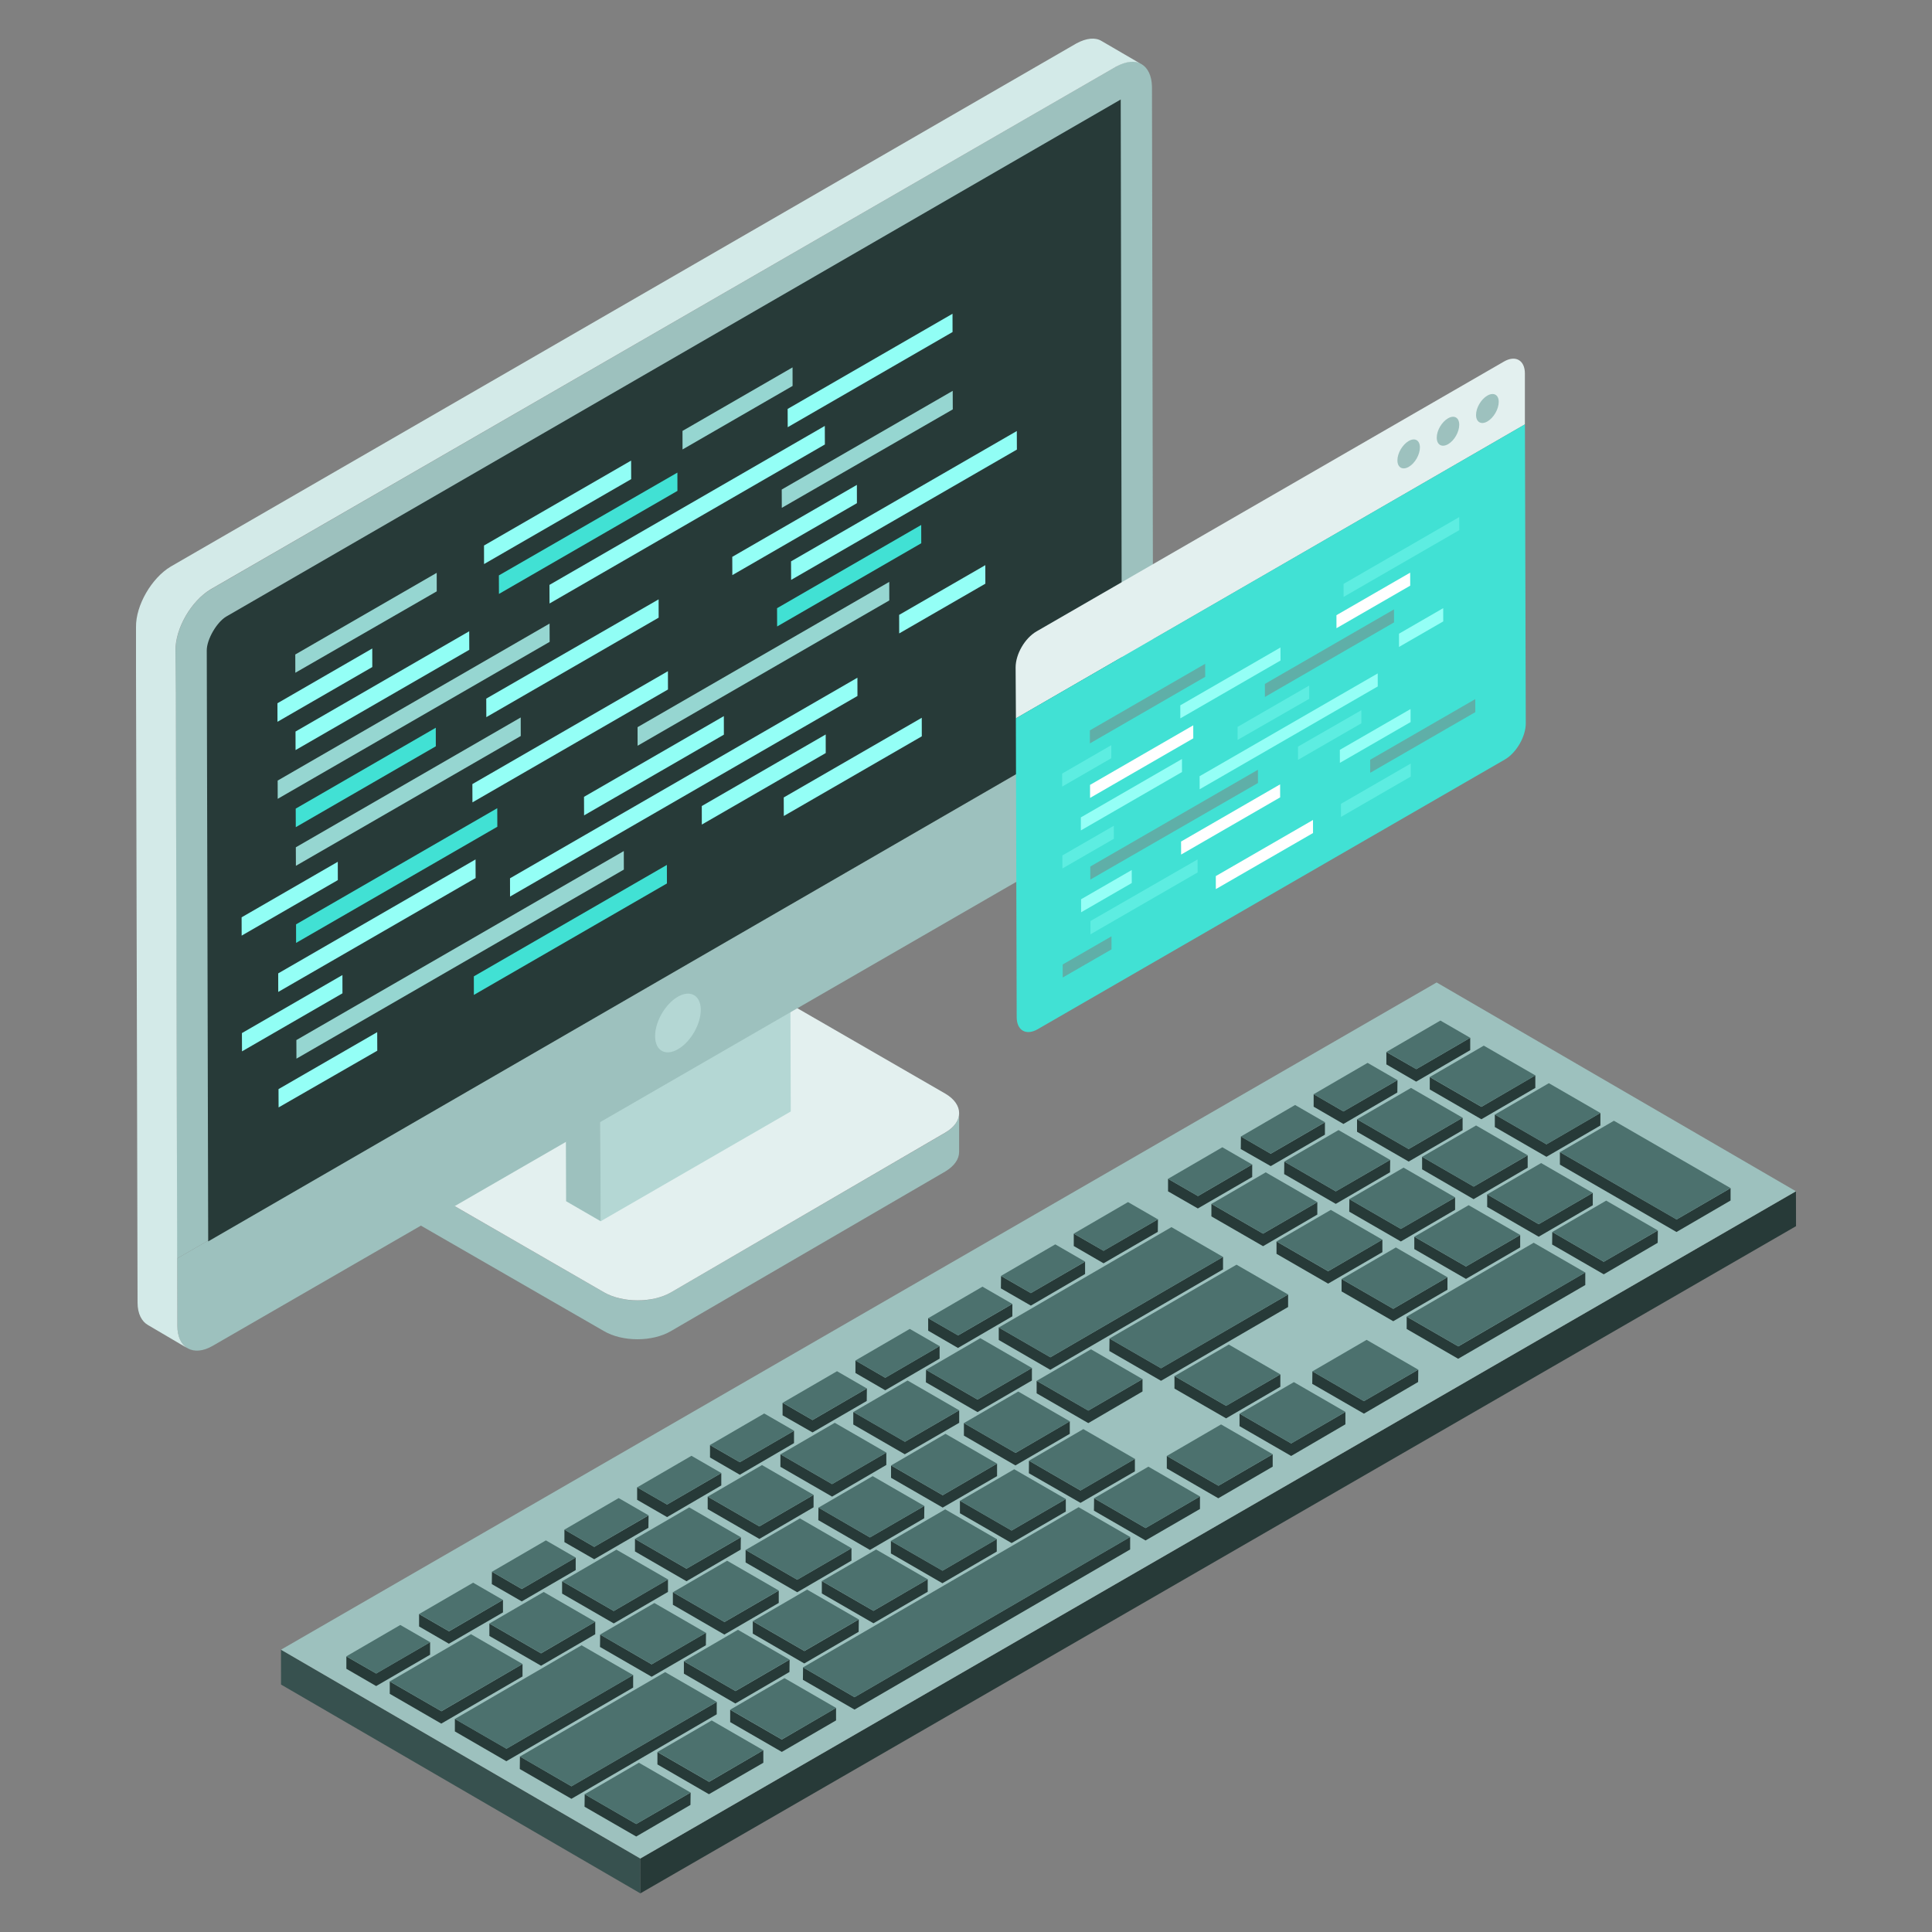 <svg xmlns="http://www.w3.org/2000/svg" enable-background="new 0 0 50 50" viewBox="0 0 50 50"><rect x="0" y="0" width="50" height="50" fill="#808080" stroke="none"/><path fill="#9dc1be" d="M24.822,28.807v1.005c0,0.185-0.123,0.364-0.358,0.506l-7.098,4.129
							c-0.481,0.284-1.258,0.284-1.739,0l-5.255-3.028c-0.241-0.142-0.364-0.327-0.364-0.512v-1.005
							c0,0.185,0.123,0.37,0.37,0.512l5.249,3.029c0.487,0.284,1.264,0.284,1.746,0l7.092-4.129
							C24.705,29.171,24.822,28.992,24.822,28.807z" class="color9da9c1 svgShape"/><path fill="#e3f0ef" d="M24.459,28.3c0.484,0.28,0.483,0.732,0.006,1.01l-7.093,4.133
							c-0.481,0.28-1.258,0.28-1.743,0l-5.254-3.033c-0.484-0.28-0.487-0.73-0.006-1.01
							l7.093-4.133c0.477-0.277,1.258-0.28,1.743-0L24.459,28.3z" class="colore3e7f0 svgShape"/><polygon fill="#b4d7d4" points="15.52 24.695 15.542 31.608 20.465 28.765 20.442 21.853" class="colorb4bed7 svgShape" enable-background="new"/><polygon fill="#9dc1be" points="14.625 24.179 14.651 31.088 15.545 31.605 15.519 24.696 20.443 21.857 19.55 21.331" class="color9da9c1 svgShape"/><path fill="#9dc1be" d="M29.848,17.983l0.005,1.741c0.002,0.575-0.403,1.281-0.908,1.572
												L5.503,34.831c-0.5,0.289-0.912,0.054-0.913-0.52l-0.005-1.742L29.848,17.983z" class="color9da9c1 svgShape"/><path fill="#b4d7d4" d="M17.543,25.795c-0.328,0.189-0.59,0.647-0.589,1.02
												c0.001,0.377,0.265,0.527,0.593,0.338c0.325-0.187,0.59-0.644,0.589-1.02
												C18.135,25.76,17.867,25.608,17.543,25.795z" class="colorb4bed7 svgShape"/><path fill="#9dc1be" d="M4.542,16.832l0.04,15.739L29.843,17.985L29.813,2.246
								c-0.01-0.576-0.414-0.819-0.92-0.526L5.452,15.256C4.956,15.548,4.542,16.256,4.542,16.832z" class="color9da9c1 svgShape"/><path fill="#273a38" d="M29.034,18.452L29.004,2.575L5.856,15.956
								c-0.247,0.146-0.505,0.59-0.505,0.876l0.037,15.295L29.034,18.452z" class="color272e3a svgShape"/><path fill="#d3eae8" d="M28.51,1.062c-0.16-0.1-0.39-0.08-0.65,0.06l-23.44,13.54
								c-0.49,0.29-0.91,1-0.9,1.57v1.15l0.04,16.33c0,0.29,0.11,0.49,0.27,0.58
								l1.02,0.6c-0.16-0.1-0.26-0.3-0.26-0.58l-0.04-16.35l-0.01-1.13
								c0-0.58,0.41-1.28,0.91-1.58l23.44-13.53c0.26-0.14,0.49-0.16,0.65-0.06
								L28.51,1.062z" class="colord3dbea svgShape"/><polygon fill="#37514f" points="7.272 42.694 7.273 43.596 16.572 49 16.571 48.098" class="color373f51 svgShape"/><polygon fill="#273a38" points="16.571 48.098 16.572 49 46.481 31.733 46.479 30.83" class="color272e3a svgShape"/><polygon fill="#9dc1be" points="7.272 42.694 16.571 48.098 46.479 30.83 37.18 25.426" class="color9da9c1 svgShape"/><g class="color000000 svgShape"><polygon fill="#273a38" points="20.233 45.019 21.637 44.2 21.637 44.524 20.233 45.339 18.897 44.568 18.897 44.248" class="color272e3a svgShape"/><polygon fill="#273a38" points="11.617 42.539 10.846 42.093 10.846 41.772 11.621 42.219 13.017 41.405 13.017 41.729" class="color272e3a svgShape"/><polygon fill="#273a38" points="13.503 41.444 12.728 40.997 12.732 40.677 13.503 41.124 14.899 40.309 14.899 40.634" class="color272e3a svgShape"/><polygon fill="#273a38" points="16.864 43.394 15.528 42.623 15.532 42.302 16.864 43.073 18.272 42.255 18.268 42.579" class="color272e3a svgShape"/><polygon fill="#273a38" points="18.351 46.114 19.755 45.295 19.755 45.62 18.347 46.434 17.014 45.663 17.014 45.343" class="color272e3a svgShape"/><polygon fill="#273a38" points="16.386 43.674 13.104 45.58 11.772 44.809 11.772 44.485 13.108 45.256 16.386 43.35" class="color272e3a svgShape"/><polygon fill="#273a38" points="13.523 43.386 11.42 44.607 10.087 43.836 10.087 43.516 11.424 44.287 13.523 43.065" class="color272e3a svgShape"/><polygon fill="#273a38" points="14.002 42.789 15.405 41.97 15.405 42.294 14.002 43.109 12.665 42.338 12.665 42.017" class="color272e3a svgShape"/><polygon fill="#273a38" points="21.534 38.408 22.938 37.593 22.938 37.913 21.534 38.732 20.197 37.961 20.197 37.636" class="color272e3a svgShape"/><polygon fill="#273a38" points="20.632 41.207 19.296 40.436 19.296 40.112 20.632 40.883 22.036 40.068 22.036 40.389" class="color272e3a svgShape"/><polygon fill="#273a38" points="22.115 43.923 29.248 39.776 29.248 40.1 22.115 44.244 20.779 43.473 20.783 43.152" class="color272e3a svgShape"/><polygon fill="#273a38" points="20.814 43.05 19.482 42.278 19.482 41.958 20.818 42.729 22.226 41.911 22.222 42.231" class="color272e3a svgShape"/><polygon fill="#273a38" points="21.028 37.071 20.253 36.628 20.253 36.304 21.028 36.751 22.435 35.932 22.431 36.257" class="color272e3a svgShape"/><polygon fill="#273a38" points="18.549 44.366 14.788 46.553 13.452 45.782 13.456 45.457 14.788 46.229 18.549 44.046" class="color272e3a svgShape"/><polygon fill="#273a38" points="17.264 39.262 16.489 38.815 16.489 38.491 17.264 38.937 18.667 38.123 18.667 38.443" class="color272e3a svgShape"/><polygon fill="#273a38" points="18.75 41.978 20.154 41.164 20.154 41.484 18.746 42.302 17.414 41.531 17.414 41.207" class="color272e3a svgShape"/><polygon fill="#273a38" points="19.031 44.086 17.699 43.314 17.699 42.994 19.035 43.765 20.435 42.951 20.431 43.271" class="color272e3a svgShape"/><polygon fill="#273a38" points="16.465 47.205 17.873 46.391 17.869 46.711 16.465 47.529 15.128 46.758 15.132 46.434" class="color272e3a svgShape"/><polygon fill="#273a38" points="19.652 39.503 21.055 38.688 21.055 39.009 19.652 39.827 18.315 39.056 18.315 38.732" class="color272e3a svgShape"/><polygon fill="#273a38" points="15.884 42.014 14.547 41.242 14.547 40.922 15.884 41.693 17.287 40.875 17.287 41.199" class="color272e3a svgShape"/><polygon fill="#273a38" points="17.766 40.598 19.173 39.784 19.169 40.104 17.766 40.922 16.433 40.151 16.433 39.827" class="color272e3a svgShape"/><polygon fill="#273a38" points="11.131 42.824 9.735 43.635 8.964 43.188 8.964 42.868 9.735 43.31 11.131 42.5" class="color272e3a svgShape"/><polygon fill="#273a38" points="19.146 38.166 18.375 37.72 18.375 37.399 19.146 37.842 20.549 37.028 20.549 37.348" class="color272e3a svgShape"/><polygon fill="#273a38" points="15.378 40.353 14.607 39.91 14.607 39.586 15.378 40.033 16.785 39.218 16.781 39.539" class="color272e3a svgShape"/><polygon fill="#273a38" points="35.298 36.261 36.705 35.446 36.701 35.766 35.298 36.585 33.961 35.814 33.965 35.49" class="color272e3a svgShape"/><polygon fill="#273a38" points="34.372 33.22 33.036 32.449 33.036 32.129 34.372 32.9 35.776 32.081 35.776 32.406" class="color272e3a svgShape"/><polygon fill="#273a38" points="24.792 34.885 24.021 34.438 24.021 34.114 24.796 34.56 26.2 33.746 26.2 34.066" class="color272e3a svgShape"/><polygon fill="#273a38" points="31.533 38.451 32.937 37.636 32.937 37.957 31.529 38.775 30.197 38.004 30.197 37.68" class="color272e3a svgShape"/><polygon fill="#273a38" points="28.56 32.694 27.789 32.247 27.789 31.927 28.56 32.37 29.968 31.555 29.964 31.88" class="color272e3a svgShape"/><polygon fill="#273a38" points="23.42 37.312 24.824 36.498 24.824 36.822 23.416 37.636 22.083 36.866 22.083 36.541" class="color272e3a svgShape"/><polygon fill="#273a38" points="27.184 35.126 31.652 32.528 31.652 32.852 27.18 35.45 25.848 34.679 25.848 34.355" class="color272e3a svgShape"/><polygon fill="#273a38" points="26.678 33.789 25.903 33.343 25.907 33.022 26.678 33.465 28.082 32.651 28.082 32.971" class="color272e3a svgShape"/><polygon fill="#273a38" points="26.279 37.925 24.946 37.154 24.946 36.83 26.283 37.601 27.686 36.783 27.686 37.107" class="color272e3a svgShape"/><polygon fill="#273a38" points="30.395 35.612 31.731 36.383 33.135 35.569 33.135 35.889 31.731 36.707 30.395 35.936" class="color272e3a svgShape"/><polygon fill="#273a38" points="29.568 36.011 28.165 36.83 26.828 36.059 26.828 35.735 28.165 36.506 29.568 35.691" class="color272e3a svgShape"/><polygon fill="#273a38" points="22.514 40.112 21.178 39.341 21.182 39.016 22.514 39.788 23.922 38.973 23.918 39.293" class="color272e3a svgShape"/><polygon fill="#273a38" points="29.647 39.546 31.055 38.728 31.055 39.052 29.647 39.867 28.311 39.096 28.315 38.775" class="color272e3a svgShape"/><polygon fill="#273a38" points="32.688 31.927 34.092 31.112 34.092 31.433 32.688 32.251 31.351 31.48 31.351 31.156" class="color272e3a svgShape"/><polygon fill="#273a38" points="33.415 37.356 34.819 36.541 34.819 36.861 33.415 37.68 32.079 36.909 32.079 36.585" class="color272e3a svgShape"/><polygon fill="#273a38" points="33.336 33.825 30.047 35.735 28.71 34.964 28.714 34.64 30.047 35.41 33.336 33.501" class="color272e3a svgShape"/><polygon fill="#273a38" points="34.57 30.832 35.978 30.017 35.974 30.338 34.57 31.156 33.234 30.385 33.237 30.061" class="color272e3a svgShape"/><polygon fill="#273a38" points="32.886 30.179 32.111 29.737 32.115 29.412 32.886 29.859 34.289 29.045 34.289 29.365" class="color272e3a svgShape"/><polygon fill="#273a38" points="26.18 39.934 24.843 39.163 24.843 38.838 26.18 39.61 27.583 38.795 27.583 39.119" class="color272e3a svgShape"/><polygon fill="#273a38" points="27.963 38.894 26.627 38.127 26.63 37.803 27.963 38.574 29.371 37.755 29.371 38.079" class="color272e3a svgShape"/><polygon fill="#273a38" points="24.389 40.974 23.056 40.203 23.056 39.879 24.393 40.649 25.796 39.831 25.796 40.155" class="color272e3a svgShape"/><polygon fill="#273a38" points="22.91 35.98 22.139 35.533 22.139 35.209 22.91 35.656 24.317 34.837 24.317 35.161" class="color272e3a svgShape"/><polygon fill="#273a38" points="22.605 42.01 21.269 41.239 21.269 40.918 22.605 41.689 24.009 40.871 24.009 41.195" class="color272e3a svgShape"/><polygon fill="#273a38" points="25.298 36.221 26.706 35.403 26.706 35.727 25.298 36.545 23.962 35.774 23.966 35.45" class="color272e3a svgShape"/><polygon fill="#273a38" points="31 31.275 30.229 30.832 30.229 30.508 31.004 30.954 32.407 30.136 32.407 30.46" class="color272e3a svgShape"/><polygon fill="#273a38" points="24.397 39.016 23.06 38.245 23.06 37.925 24.397 38.696 25.804 37.878 25.804 38.202" class="color272e3a svgShape"/><polygon fill="#273a38" points="37.939 33.098 36.602 32.326 36.602 32.006 37.939 32.777 39.342 31.963 39.342 32.283" class="color272e3a svgShape"/><polygon fill="#273a38" points="36.057 34.193 34.72 33.422 34.72 33.101 36.057 33.872 37.46 33.054 37.46 33.378" class="color272e3a svgShape"/><polygon fill="#273a38" points="41.505 32.655 42.905 31.844 42.901 32.164 41.505 32.979 40.169 32.208 40.173 31.884" class="color272e3a svgShape"/><polygon fill="#273a38" points="37.741 34.845 41.027 32.931 41.027 33.256 37.737 35.165 36.405 34.394 36.405 34.074" class="color272e3a svgShape"/><polygon fill="#273a38" points="36.456 29.737 37.852 28.926 37.852 29.25 36.456 30.061 35.12 29.29 35.12 28.966" class="color272e3a svgShape"/><polygon fill="#273a38" points="38.686 28.843 40.022 29.614 41.418 28.803 41.418 29.128 40.022 29.938 38.686 29.167" class="color272e3a svgShape"/><polygon fill="#273a38" points="36.65 27.993 35.879 27.546 35.879 27.226 36.654 27.669 38.049 26.858 38.049 27.178" class="color272e3a svgShape"/><polygon fill="#273a38" points="39.821 32.006 38.488 31.235 38.488 30.911 39.821 31.682 41.221 30.871 41.221 31.192" class="color272e3a svgShape"/><polygon fill="#273a38" points="38.136 31.034 36.804 30.262 36.804 29.938 38.14 30.709 39.536 29.899 39.536 30.219" class="color272e3a svgShape"/><polygon fill="#273a38" points="37.002 27.874 38.338 28.645 39.734 27.831 39.734 28.155 38.338 28.966 37.002 28.195" class="color272e3a svgShape"/><polygon fill="#273a38" points="36.254 31.804 37.658 30.99 37.658 31.31 36.254 32.129 34.918 31.358 34.922 31.034" class="color272e3a svgShape"/><polygon fill="#273a38" points="44.787 30.749 44.787 31.069 43.387 31.884 40.37 30.14 40.37 29.816 43.391 31.559" class="color272e3a svgShape"/><polygon fill="#273a38" points="34.768 29.088 33.997 28.641 33.997 28.317 34.768 28.764 36.167 27.953 36.163 28.274" class="color272e3a svgShape"/><polygon fill="#4c716e" points="29.966 31.556 28.561 32.372 27.789 31.926 29.193 31.11" class="color4c5671 svgShape"/><polygon fill="#4c716e" points="28.082 32.65 26.678 33.466 25.905 33.02 27.31 32.204" class="color4c5671 svgShape"/><polygon fill="#4c716e" points="26.199 33.745 24.794 34.561 24.022 34.115 25.426 33.299" class="color4c5671 svgShape"/><polygon fill="#4c716e" points="24.318 34.838 22.911 35.656 22.138 35.21 23.545 34.392" class="color4c5671 svgShape"/><polygon fill="#4c716e" points="22.434 35.933 21.027 36.75 20.255 36.304 21.662 35.487" class="color4c5671 svgShape"/><polygon fill="#4c716e" points="20.551 37.027 19.146 37.843 18.374 37.397 19.778 36.581" class="color4c5671 svgShape"/><polygon fill="#4c716e" points="38.049 26.858 36.652 27.67 35.88 27.224 37.277 26.412" class="color4c5671 svgShape"/><polygon fill="#4c716e" points="36.166 27.953 34.769 28.765 33.996 28.319 35.393 27.507" class="color4c5671 svgShape"/><polygon fill="#4c716e" points="34.29 29.043 32.885 29.859 32.113 29.413 33.517 28.597" class="color4c5671 svgShape"/><polygon fill="#4c716e" points="32.406 30.137 31.002 30.954 30.229 30.508 31.634 29.691" class="color4c5671 svgShape"/><polygon fill="#4c716e" points="39.736 27.832 38.339 28.644 37.003 27.873 38.4 27.061" class="color4c5671 svgShape"/><polygon fill="#4c716e" points="37.852 28.926 36.455 29.738 35.12 28.967 36.517 28.155" class="color4c5671 svgShape"/><polygon fill="#4c716e" points="35.976 30.017 34.572 30.833 33.236 30.062 34.641 29.246" class="color4c5671 svgShape"/><polygon fill="#4c716e" points="34.093 31.111 32.688 31.927 31.353 31.156 32.757 30.34" class="color4c5671 svgShape"/><polygon fill="#4c716e" points="31.652 32.529 27.183 35.127 25.847 34.356 30.317 31.758" class="color4c5671 svgShape"/><polygon fill="#4c716e" points="26.706 35.403 25.299 36.221 23.964 35.45 25.371 34.632" class="color4c5671 svgShape"/><polygon fill="#4c716e" points="24.823 36.498 23.418 37.314 22.083 36.543 23.487 35.727" class="color4c5671 svgShape"/><polygon fill="#4c716e" points="22.939 37.593 21.535 38.409 20.199 37.638 21.604 36.822" class="color4c5671 svgShape"/><polygon fill="#4c716e" points="18.667 38.122 17.263 38.938 16.49 38.492 17.895 37.676" class="color4c5671 svgShape"/><polygon fill="#4c716e" points="21.056 38.687 19.651 39.503 18.316 38.732 19.72 37.916" class="color4c5671 svgShape"/><polygon fill="#4c716e" points="41.419 28.804 40.022 29.616 38.687 28.845 40.084 28.033" class="color4c5671 svgShape"/><polygon fill="#4c716e" points="39.536 29.898 38.139 30.71 36.803 29.939 38.201 29.127" class="color4c5671 svgShape"/><polygon fill="#4c716e" points="37.66 30.989 36.255 31.805 34.92 31.034 36.324 30.218" class="color4c5671 svgShape"/><polygon fill="#4c716e" points="35.776 32.083 34.372 32.899 33.036 32.128 34.441 31.312" class="color4c5671 svgShape"/><polygon fill="#4c716e" points="33.336 33.501 30.048 35.412 28.712 34.641 32.001 32.73" class="color4c5671 svgShape"/><polygon fill="#4c716e" points="29.569 35.691 28.164 36.507 26.829 35.736 28.234 34.92" class="color4c5671 svgShape"/><polygon fill="#4c716e" points="27.688 36.784 26.281 37.601 24.945 36.83 26.352 36.013" class="color4c5671 svgShape"/><polygon fill="#4c716e" points="25.804 37.878 24.397 38.696 23.062 37.925 24.469 37.107" class="color4c5671 svgShape"/><polygon fill="#4c716e" points="23.921 38.973 22.516 39.789 21.181 39.018 22.585 38.202" class="color4c5671 svgShape"/><polygon fill="#4c716e" points="22.037 40.067 20.633 40.884 19.297 40.113 20.702 39.296" class="color4c5671 svgShape"/><polygon fill="#4c716e" points="16.784 39.216 15.379 40.033 14.607 39.587 16.011 38.77" class="color4c5671 svgShape"/><polygon fill="#4c716e" points="29.372 37.756 27.965 38.574 26.629 37.803 28.036 36.985" class="color4c5671 svgShape"/><polygon fill="#4c716e" points="27.584 38.795 26.179 39.611 24.844 38.84 26.248 38.024" class="color4c5671 svgShape"/><polygon fill="#4c716e" points="25.798 39.833 24.391 40.651 23.055 39.879 24.462 39.062" class="color4c5671 svgShape"/><polygon fill="#4c716e" points="24.009 40.872 22.605 41.688 21.27 40.917 22.674 40.101" class="color4c5671 svgShape"/><polygon fill="#4c716e" points="14.9 40.311 13.503 41.123 12.731 40.677 14.128 39.865" class="color4c5671 svgShape"/><polygon fill="#4c716e" points="13.016 41.406 11.62 42.217 10.847 41.771 12.244 40.96" class="color4c5671 svgShape"/><polygon fill="#4c716e" points="19.172 39.782 17.768 40.598 16.432 39.827 17.837 39.011" class="color4c5671 svgShape"/><polygon fill="#4c716e" points="17.289 40.876 15.884 41.693 14.549 40.922 15.953 40.105" class="color4c5671 svgShape"/><polygon fill="#4c716e" points="20.154 41.162 18.749 41.978 17.414 41.207 18.818 40.391" class="color4c5671 svgShape"/><polygon fill="#4c716e" points="18.27 42.257 16.866 43.073 15.53 42.302 16.935 41.486" class="color4c5671 svgShape"/><polygon fill="#4c716e" points="22.224 41.91 20.817 42.727 19.481 41.956 20.888 41.139" class="color4c5671 svgShape"/><polygon fill="#4c716e" points="20.433 42.95 19.034 43.764 17.698 42.993 19.098 42.179" class="color4c5671 svgShape"/><polygon fill="#4c716e" points="15.405 41.971 14.001 42.787 12.665 42.016 14.07 41.2" class="color4c5671 svgShape"/><polygon fill="#4c716e" points="11.133 42.5 9.736 43.312 8.963 42.866 10.36 42.054" class="color4c5671 svgShape"/><polygon fill="#4c716e" points="13.524 43.064 11.422 44.286 10.087 43.515 12.189 42.293" class="color4c5671 svgShape"/><polygon fill="#4c716e" points="16.387 43.351 13.106 45.258 11.771 44.487 15.051 42.58" class="color4c5671 svgShape"/><polygon fill="#4c716e" points="33.136 35.568 31.732 36.384 30.396 35.613 31.801 34.797" class="color4c5671 svgShape"/><polygon fill="#4c716e" points="44.787 30.748 43.39 31.56 40.371 29.817 41.768 29.005" class="color4c5671 svgShape"/><polygon fill="#4c716e" points="41.22 30.871 39.823 31.682 38.487 30.911 39.884 30.1" class="color4c5671 svgShape"/><polygon fill="#4c716e" points="42.904 31.843 41.507 32.655 40.171 31.884 41.568 31.072" class="color4c5671 svgShape"/><polygon fill="#4c716e" points="39.344 31.961 37.939 32.777 36.604 32.006 38.008 31.19" class="color4c5671 svgShape"/><polygon fill="#4c716e" points="37.46 33.055 36.056 33.872 34.72 33.101 36.125 32.284" class="color4c5671 svgShape"/><polygon fill="#4c716e" points="41.027 32.933 37.739 34.844 36.404 34.073 39.692 32.162" class="color4c5671 svgShape"/><polygon fill="#4c716e" points="36.704 35.446 35.299 36.262 33.964 35.491 35.368 34.675" class="color4c5671 svgShape"/><polygon fill="#4c716e" points="34.82 36.54 33.416 37.357 32.08 36.586 33.485 35.769" class="color4c5671 svgShape"/><polygon fill="#4c716e" points="32.937 37.635 31.532 38.451 30.197 37.68 31.601 36.864" class="color4c5671 svgShape"/><polygon fill="#4c716e" points="31.056 38.728 29.648 39.546 28.313 38.775 29.72 37.957" class="color4c5671 svgShape"/><polygon fill="#4c716e" points="29.25 39.777 22.117 43.923 20.781 43.152 27.914 39.006" class="color4c5671 svgShape"/><polygon fill="#4c716e" points="21.638 44.201 20.233 45.017 18.898 44.246 20.302 43.43" class="color4c5671 svgShape"/><polygon fill="#4c716e" points="18.55 44.045 14.79 46.23 13.454 45.459 17.214 43.274" class="color4c5671 svgShape"/><polygon fill="#4c716e" points="19.754 45.296 18.35 46.112 17.014 45.341 18.419 44.525" class="color4c5671 svgShape"/><polygon fill="#4c716e" points="17.871 46.39 16.466 47.206 15.131 46.435 16.535 45.619" class="color4c5671 svgShape"/></g><g class="color000000 svgShape"><polygon fill="#96d6d1" points="11.302 14.825 11.303 15.304 7.643 17.411 7.642 16.938" class="color96d696 svgShape"/><polygon fill="#94fff6" points="17.286 17.37 17.287 17.844 12.227 20.765 12.225 20.292" class="colorffdd94 svgShape"/><polygon fill="#94fff6" points="23.855 18.576 23.856 19.056 20.285 21.118 20.283 20.638" class="colorffdd94 svgShape"/><polygon fill="#91fef5" points="21.369 19.008 21.37 19.489 18.163 21.34 18.162 20.86" class="colorfe91ab svgShape"/><polygon fill="#91fef5" points="18.733 18.533 18.734 19.013 15.116 21.102 15.114 20.622" class="colorfe91ab svgShape"/><polygon fill="#94fff6" points="22.19 17.539 22.191 18.012 13.2 23.203 13.199 22.73" class="colorffdd94 svgShape"/><polygon fill="#96d6d1" points="23.014 15.059 23.015 15.539 16.501 19.3 16.5 18.819" class="color96d696 svgShape"/><polygon fill="#41e1d4" points="12.911 14.891 17.531 12.231 17.532 12.704 12.913 15.371" class="color7bb1ff svgShape"/><polygon fill="#96d6d1" points="24.656 10.115 24.658 10.595 20.233 13.143 20.231 12.669" class="color96d696 svgShape"/><polygon fill="#91fef5" points="12.584 18.08 17.045 15.511 17.046 15.985 12.586 18.56" class="colorfe91ab svgShape"/><polygon fill="#94fff6" points="22.176 12.549 22.177 13.022 18.953 14.884 18.951 14.411" class="colorffdd94 svgShape"/><polygon fill="#91fef5" points="26.315 11.155 26.317 11.635 20.474 15.008 20.472 14.528" class="colorfe91ab svgShape"/><polygon fill="#94fff6" points="25.5 14.626 25.501 15.106 23.271 16.393 23.27 15.913" class="colorffdd94 svgShape"/><polygon fill="#41e1d4" points="23.841 13.586 23.842 14.059 20.112 16.213 20.11 15.74" class="color7bb1ff svgShape"/><polygon fill="#94fff6" points="21.346 11.023 21.348 11.503 14.222 15.618 14.22 15.137" class="colorffdd94 svgShape"/><polygon fill="#91fef5" points="16.333 11.92 16.335 12.4 12.527 14.598 12.526 14.118" class="colorfe91ab svgShape"/><polygon fill="#91fef5" points="24.651 8.12 24.652 8.593 20.386 11.056 20.384 10.583" class="colorfe91ab svgShape"/><polygon fill="#96d6d1" points="20.511 9.508 20.512 9.988 17.664 11.632 17.663 11.152" class="color96d696 svgShape"/><polygon fill="#94fff6" points="9.762 26.712 9.764 27.192 7.21 28.66 7.208 28.186" class="colorffdd94 svgShape"/><polygon fill="#91fef5" points="8.862 25.234 8.863 25.707 6.263 27.209 6.261 26.736" class="colorfe91ab svgShape"/><polygon fill="#41e1d4" points="17.259 22.384 17.26 22.864 12.264 25.748 12.263 25.268" class="color7bb1ff svgShape"/><polygon fill="#96d6d1" points="16.144 22.025 16.145 22.505 7.672 27.398 7.67 26.917" class="color96d696 svgShape"/><polygon fill="#91fef5" points="8.742 22.303 8.743 22.777 6.254 24.214 6.253 23.74" class="colorfe91ab svgShape"/><polygon fill="#41e1d4" points="12.869 20.916 12.871 21.396 7.663 24.402 7.662 23.922" class="color7bb1ff svgShape"/><polygon fill="#94fff6" points="12.307 22.242 12.309 22.723 7.201 25.671 7.2 25.191" class="colorffdd94 svgShape"/><g class="color000000 svgShape"><polygon fill="#96d6d1" points="13.476 18.568 13.477 19.048 7.658 22.407 7.656 21.928" class="color96d696 svgShape"/><polygon fill="#41e1d4" points="11.278 18.834 11.279 19.314 7.655 21.407 7.653 20.927" class="color7bb1ff svgShape"/><polygon fill="#96d6d1" points="14.223 16.138 14.225 16.611 7.187 20.674 7.186 20.201" class="color96d696 svgShape"/><polygon fill="#91fef5" points="12.143 16.337 12.145 16.817 7.649 19.412 7.648 18.932" class="colorfe91ab svgShape"/></g><polygon fill="#94fff6" points="9.634 16.783 9.635 17.263 7.181 18.68 7.18 18.2" class="colorffdd94 svgShape"/></g><g class="color000000 svgShape"><path fill="#e3f0ef" d="M39.464,9.665v1.318l-13.172,7.609l-0.008-1.318c0-0.345,0.238-0.759,0.544-0.935
					l12.091-6.98C39.218,9.183,39.464,9.32,39.464,9.665z" class="colore3e7f0 svgShape"/><path fill="#9dc1be" d="M38.493 10.238c.161-.093.294-.023.294.162.001.185-.131.414-.293.507-.161.093-.294.018-.294-.168C38.199 10.554 38.331 10.331 38.493 10.238zM37.475 10.826c.161-.093.289-.02.29.165.001.185-.126.411-.288.504-.161.093-.294.018-.294-.168C37.182 11.141 37.313 10.919 37.475 10.826zM36.457 11.413c.161-.093.289-.02.29.165.001.185-.126.411-.288.504-.161.093-.294.018-.294-.168C36.164 11.729 36.296 11.506 36.457 11.413z" class="color9da9c1 svgShape"/><path fill="#41e1d4" d="M39.465,10.983l0.022,7.735c0.001,0.343-0.243,0.765-0.541,0.938l-12.089,6.979
						c-0.303,0.175-0.544,0.032-0.545-0.31L26.29,18.59L39.465,10.983z" class="color7bb1ff svgShape"/><polygon fill="#94fff6" points="33.139 16.757 33.14 17.094 30.547 18.591 30.546 18.254" class="colorffdd94 svgShape"/><polygon fill="#fff" points="33.98 21.221 33.981 21.559 31.466 23.01 31.465 22.673" class="colorffffff svgShape"/><polygon fill="#fff" points="33.129 20.299 33.13 20.636 30.567 22.116 30.566 21.779" class="colorffffff svgShape"/><polygon fill="#fff" points="30.881 18.771 30.882 19.108 28.211 20.65 28.21 20.313" class="colorffffff svgShape"/><polygon fill="#94fff6" points="36.505 18.35 36.506 18.687 34.676 19.743 34.675 19.406" class="colorffdd94 svgShape"/><polygon fill="#5dede1" points="36.509 19.761 36.51 20.098 34.705 21.141 34.704 20.803" class="colored5d71 svgShape"/><polygon fill="#5fafa8" points="38.18 18.093 38.181 18.43 35.461 20 35.46 19.663" class="color5faf5f svgShape"/><polygon fill="#5fafa8" points="36.076 15.771 36.077 16.108 32.736 18.037 32.735 17.7" class="color5faf5f svgShape"/><polygon fill="#5dede1" points="28.22 23.837 30.993 22.242 30.994 22.579 28.221 24.18" class="colored5d71 svgShape"/><polygon fill="#5fafa8" points="32.555 19.921 32.556 20.264 28.217 22.764 28.216 22.426" class="color5faf5f svgShape"/><polygon fill="#5dede1" points="28.825 21.371 28.826 21.708 27.495 22.476 27.494 22.139" class="colored5d71 svgShape"/><polygon fill="#5dede1" points="33.592 19.322 35.231 18.381 35.232 18.719 33.593 19.665" class="colored5d71 svgShape"/><polygon fill="#94fff6" points="35.655 17.428 35.656 17.765 31.047 20.426 31.046 20.088" class="colorffdd94 svgShape"/><polygon fill="#5fafa8" points="31.19 17.179 31.191 17.516 28.207 19.239 28.206 18.902" class="color5faf5f svgShape"/><polygon fill="#5dede1" points="37.765 13.382 37.766 13.72 34.772 15.448 34.771 15.111" class="colored5d71 svgShape"/><polygon fill="#94fff6" points="30.589 19.643 30.59 19.98 27.973 21.491 27.972 21.154" class="colorffdd94 svgShape"/><polygon fill="#5dede1" points="28.76 19.285 28.761 19.622 27.489 20.357 27.488 20.02" class="colored5d71 svgShape"/><polygon fill="#94fff6" points="37.35 15.739 37.351 16.082 36.206 16.743 36.206 16.4" class="colorffdd94 svgShape"/><polygon fill="#fff" points="36.495 14.82 36.496 15.157 34.588 16.258 34.587 15.921" class="colorffffff svgShape"/><polygon fill="#5dede1" points="33.882 17.742 33.883 18.085 32.029 19.149 32.028 18.812" class="colored5d71 svgShape"/><polygon fill="#94fff6" points="29.289 22.516 29.29 22.853 27.979 23.61 27.978 23.273" class="colorffdd94 svgShape"/><polygon fill="#5fafa8" points="28.765 24.232 28.766 24.57 27.503 25.298 27.502 24.961" class="color5faf5f svgShape"/></g></svg>